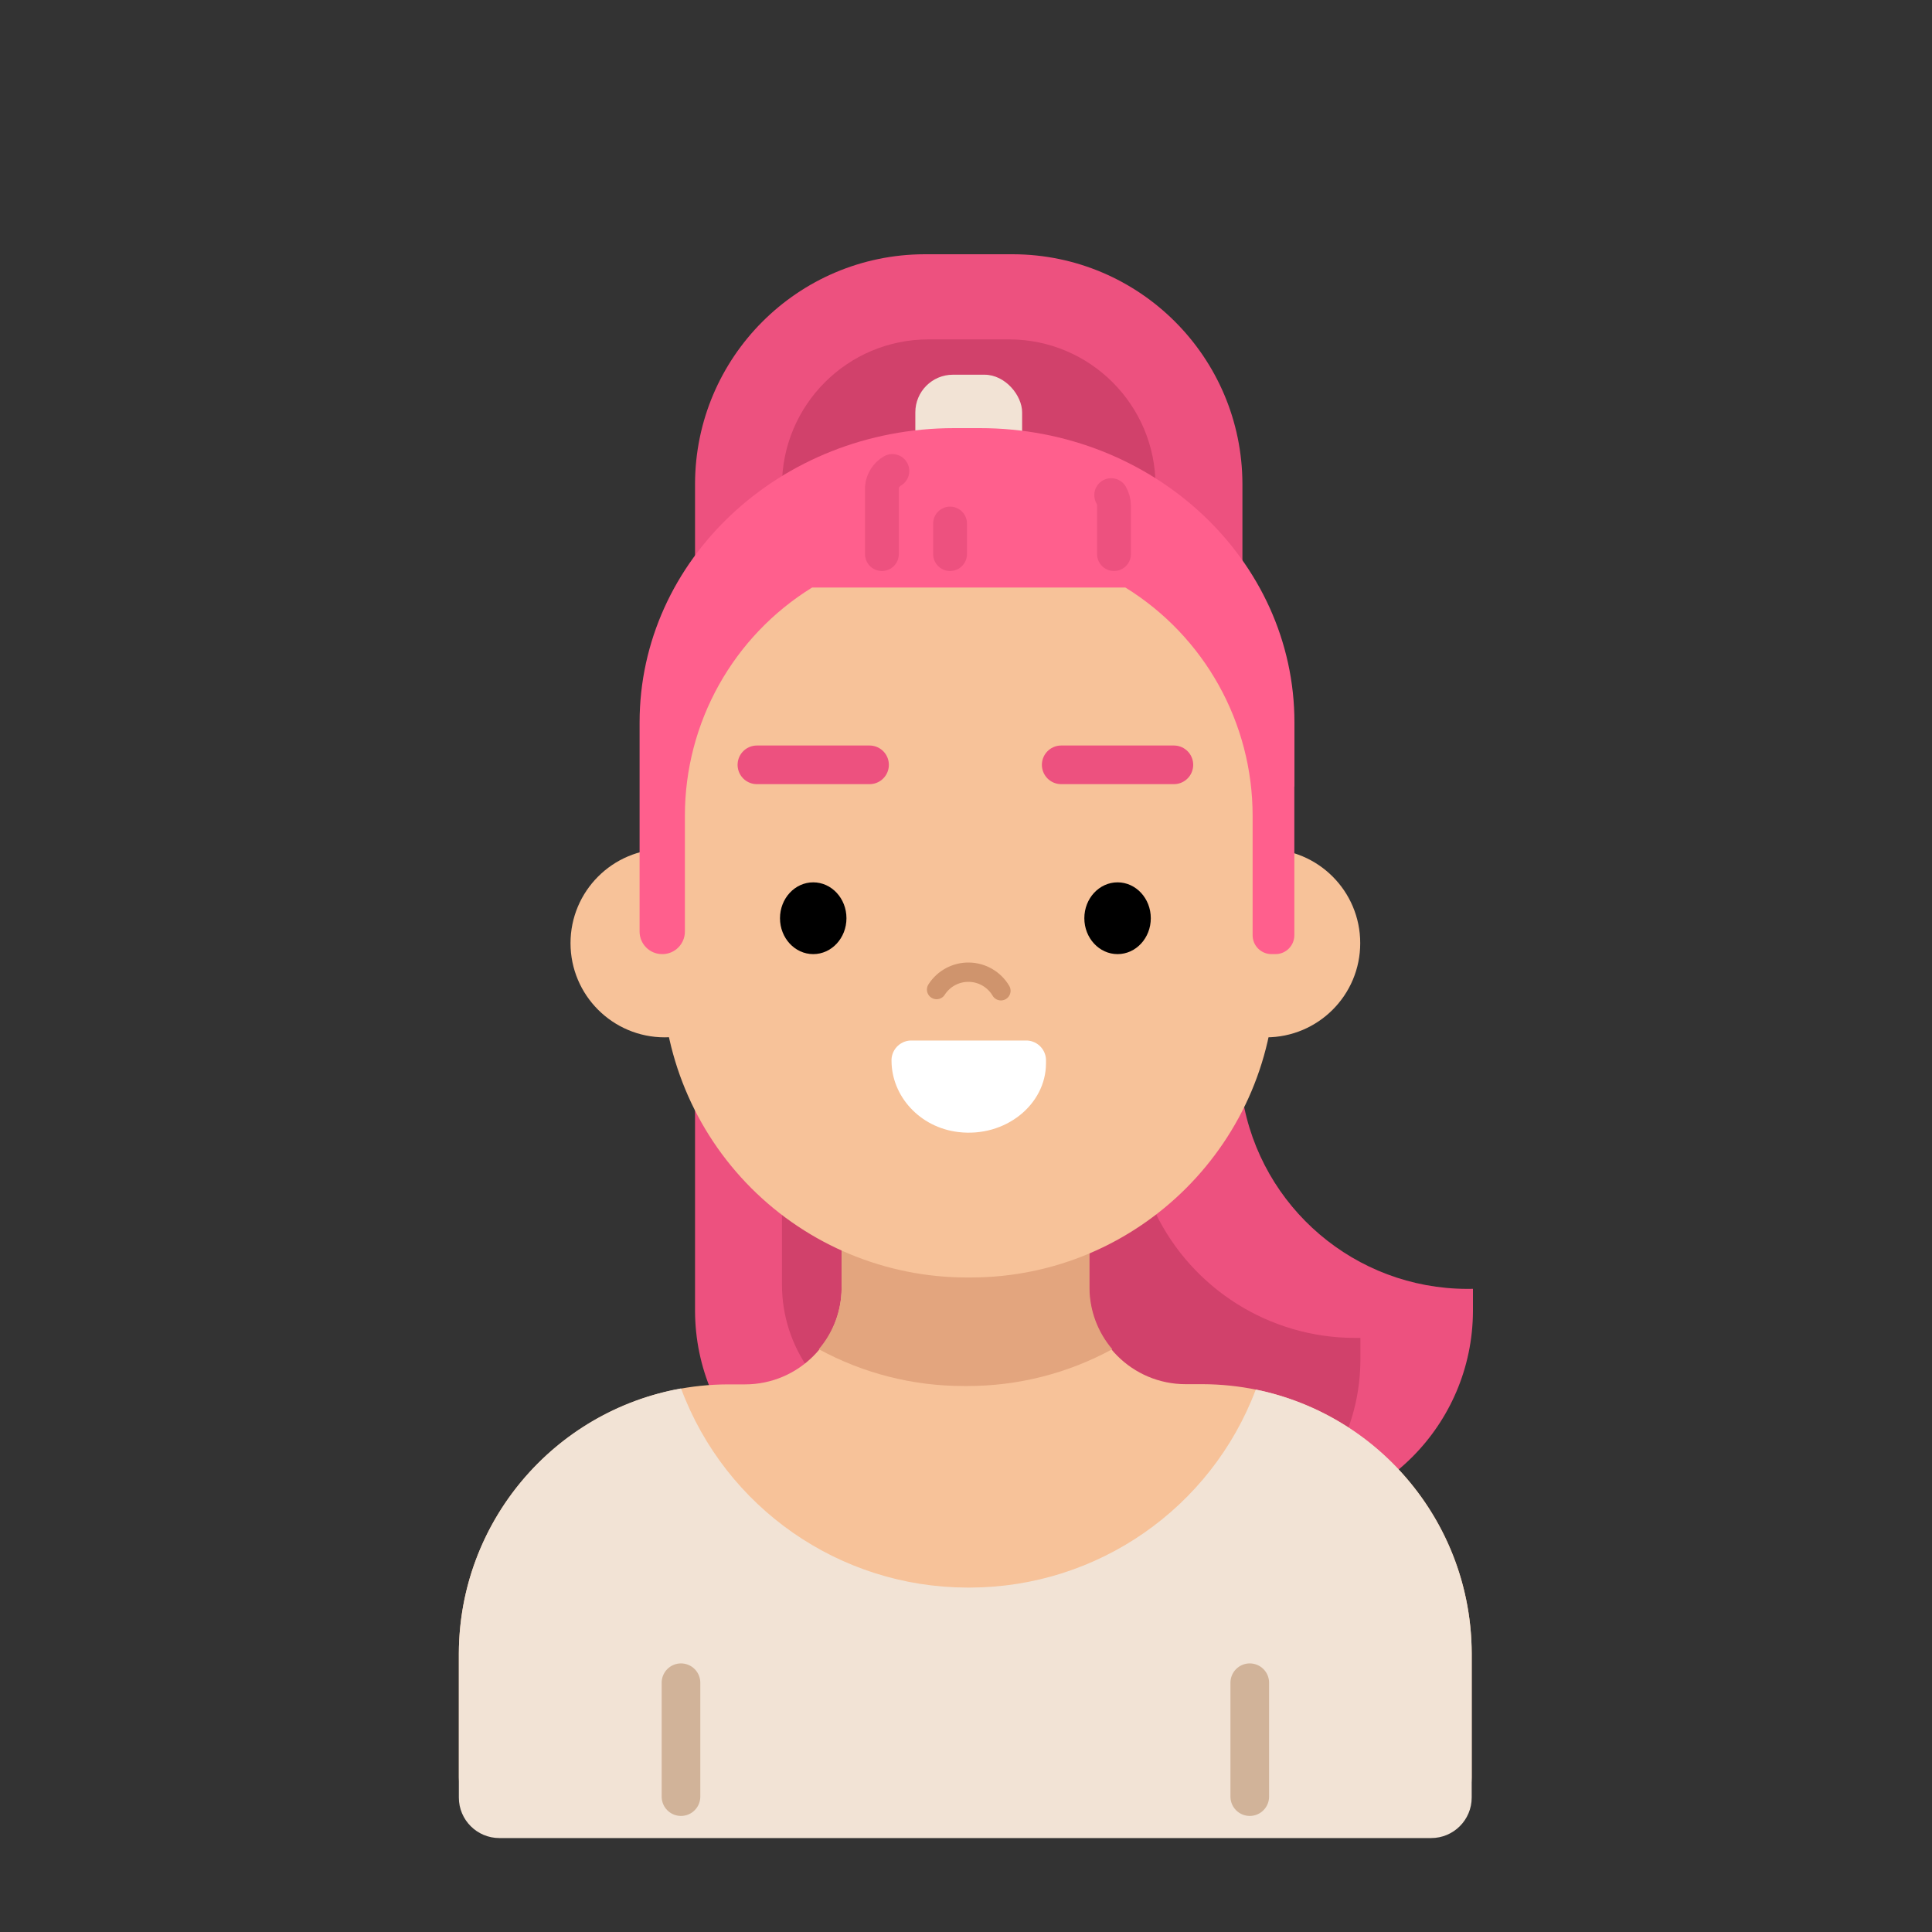 <svg id="s1" xmlns="http://www.w3.org/2000/svg" xmlns:xlink="http://www.w3.org/1999/xlink" viewBox="0 0 400 400"><rect x="0" y="0" width="400" height="400" fill="#333333" stroke="none"/><g id="s3"><g id="s5"><path id="s7" d="M303.71,266.85C280.626,266.779,260.972,250.039,257.23,227.26L257.23,100.15C257.153,73.943,235.927,52.717,209.72,52.64L191.41,52.64C165.203,52.717,143.977,73.943,143.9,100.15L143.9,271.45C143.993,295.066,163.114,314.187,186.73,314.28L262.13,314.28C285.746,314.187,304.867,295.066,304.96,271.45L304.96,266.84Z" fill="rgb(237,81,127)" stroke="none" stroke-width="1"/><path id="s9" d="M280.43,277C262.893,276.957,246.911,266.931,239.24,251.16L239.24,100.59C239.24,83.845,225.665,70.27,208.92,70.27L192.22,70.27C175.475,70.27,161.9,83.845,161.9,100.59L161.9,266C161.905,278.923,170.098,290.423,182.31,294.65L182.31,294.65C182.31,310.396,195.074,323.16,210.82,323.16L240,323.16C262.981,323.094,281.594,304.481,281.66,281.5L281.66,277Z" fill="rgb(209,65,107)" stroke="none" stroke-width="1"/><rect id="s11" width="22.11" height="22.11" rx="7.79" ry="7.79" transform="translate(189.51,77.58)" fill="rgb(242,227,213)" stroke="none" stroke-width="1"/></g><g id="s13"><path id="s15" d="M304.7,368L304.7,342.31C304.612,311.579,279.731,286.684,249,286.58L245.48,286.58C234.434,286.58,225.48,277.626,225.48,266.58L225.48,246.53L174.25,246.53L174.25,266.62C174.25,277.666,165.296,286.62,154.25,286.62L150.73,286.62C119.988,286.708,95.088,311.608,95,342.35L95,368C95,372.634,98.756,376.39,103.39,376.39L296.31,376.39C300.944,376.39,304.7,372.634,304.7,368Z" fill="rgb(247,194,153)" stroke="none" stroke-width="1"/><path id="s17" d="M174.25,246.53L174.25,266.62C174.227,271.284,172.555,275.79,169.53,279.34C178.734,284.353,189.05,286.973,199.53,286.96L200.28,286.96C210.76,286.973,221.076,284.352,230.28,279.34C227.255,275.79,225.583,271.284,225.56,266.62L225.56,246.53Z" fill="rgb(227,165,126)" stroke="none" stroke-width="1"/><g id="s19"><path id="s21" d="M260,287.69C250.724,312.293,227.214,328.608,200.92,328.69L200.17,328.69C173.786,328.607,150.215,312.182,141,287.46C114.442,292.251,95.092,315.323,95,342.31L95,372.16C95,376.794,98.756,380.55,103.39,380.55L296.31,380.55C300.944,380.55,304.7,376.794,304.7,372.16L304.7,342.31C304.615,315.815,285.955,293.014,260,287.69Z" fill="rgb(242,227,213)" stroke="none" stroke-width="1"/><line id="s23" x1="140.99" y1="348.39" x2="140.99" y2="371.97" fill="none" stroke="rgb(209,179,153)" stroke-width="8" stroke-linecap="round" stroke-miterlimit="10"/><line id="s25" x1="258.75" y1="348.39" x2="258.75" y2="371.97" fill="none" stroke="rgb(209,179,153)" stroke-width="8" stroke-linecap="round" stroke-miterlimit="10"/></g></g><g id="s27"><circle id="s29" r="19.5" transform="translate(262.12,195.27)" fill="rgb(247,194,153)" stroke="none" stroke-width="1"/><circle id="s31" r="19.5" transform="translate(137.62,195.27)" fill="rgb(247,194,153)" stroke="none" stroke-width="1"/><path id="s33" d="M197,100.18L204.14,100.18C220.032,100.18,235.273,106.493,246.51,117.73C257.747,128.967,264.06,144.208,264.06,160.1L264.06,201.37C264.06,236.23,235.8,264.49,200.94,264.49L200.19,264.49C183.45,264.49,167.395,257.84,155.557,246.003C143.72,234.165,137.07,218.11,137.07,201.37L137.07,160.11C137.067,144.215,143.381,128.97,154.62,117.73C165.86,106.491,181.105,100.177,197,100.18Z" fill="rgb(247,194,153)" stroke="none" stroke-width="1"/><path id="s35" d="M184.58,219.31L184.58,219.6C184.58,226.89,190.37,233.42,198.42,234.38C208.16,235.54,216.56,228.68,216.56,220.14L216.56,219.31C216.431,217.049,214.502,215.316,212.24,215.43L188.9,215.43C186.638,215.316,184.709,217.049,184.58,219.31Z" fill="rgb(255,255,255)" stroke="none" stroke-width="1"/><path id="s37" d="M207.23,205.13C205.851,202.79,203.356,201.333,200.64,201.282C197.924,201.231,195.376,202.593,193.91,204.88" fill="none" stroke="rgb(207,148,109)" stroke-width="4" stroke-linecap="round" stroke-miterlimit="10"/><g id="s39"><ellipse id="s41" rx="6.88" ry="7.43" transform="translate(168.37,190.11)" fill="rgb(0,0,0)" stroke="none" stroke-width="1"/><ellipse id="s43" rx="6.88" ry="7.43" transform="translate(231.38,190.11)" fill="rgb(0,0,0)" stroke="none" stroke-width="1"/></g><g id="s45"><line id="s47" x1="219.71" y1="158.35" x2="243.04" y2="158.35" fill="none" stroke="rgb(237,81,127)" stroke-width="8" stroke-linecap="round" stroke-miterlimit="10"/><line id="s49" x1="156.71" y1="158.35" x2="180.03" y2="158.35" fill="none" stroke="rgb(237,81,127)" stroke-width="8" stroke-linecap="round" stroke-miterlimit="10"/></g><g id="s51"><path id="s53" d="M268,162.85L268,149.58C268,115.92,238.85,88.64,202.88,88.64L197.54,88.64C161.54,88.64,132.42,115.92,132.42,149.58L132.42,191.64L132.42,191.64L132.42,192.89C132.431,195.454,134.506,197.529,137.07,197.54L137.15,197.54C139.714,197.529,141.789,195.454,141.8,192.89L141.8,168.89C141.794,149.639,151.762,131.758,168.14,121.64L233,121.64C249.378,131.758,259.346,149.639,259.34,168.89L259.34,191.64L259.34,191.64L259.34,193.64C259.345,195.792,261.088,197.535,263.24,197.54L264.08,197.54C266.232,197.535,267.975,195.792,267.98,193.64L267.98,162.85Z" fill="rgb(255,95,141)" stroke="none" stroke-width="1"/><path id="s55" d="M230.06,102.51C230.434,103.169,230.633,103.912,230.64,104.67L230.64,114.72" fill="none" stroke="rgb(237,81,127)" stroke-width="7" stroke-linecap="round" stroke-miterlimit="10"/><path id="s57" d="M182.59,114.72L182.59,100.87C182.728,99.465,183.536,98.214,184.76,97.51" fill="none" stroke="rgb(237,81,127)" stroke-width="7" stroke-linecap="round" stroke-miterlimit="10"/><line id="s59" x1="196.7" y1="114.72" x2="196.7" y2="108.39" fill="none" stroke="rgb(237,81,127)" stroke-width="7" stroke-linecap="round" stroke-miterlimit="10"/></g></g></g></svg>